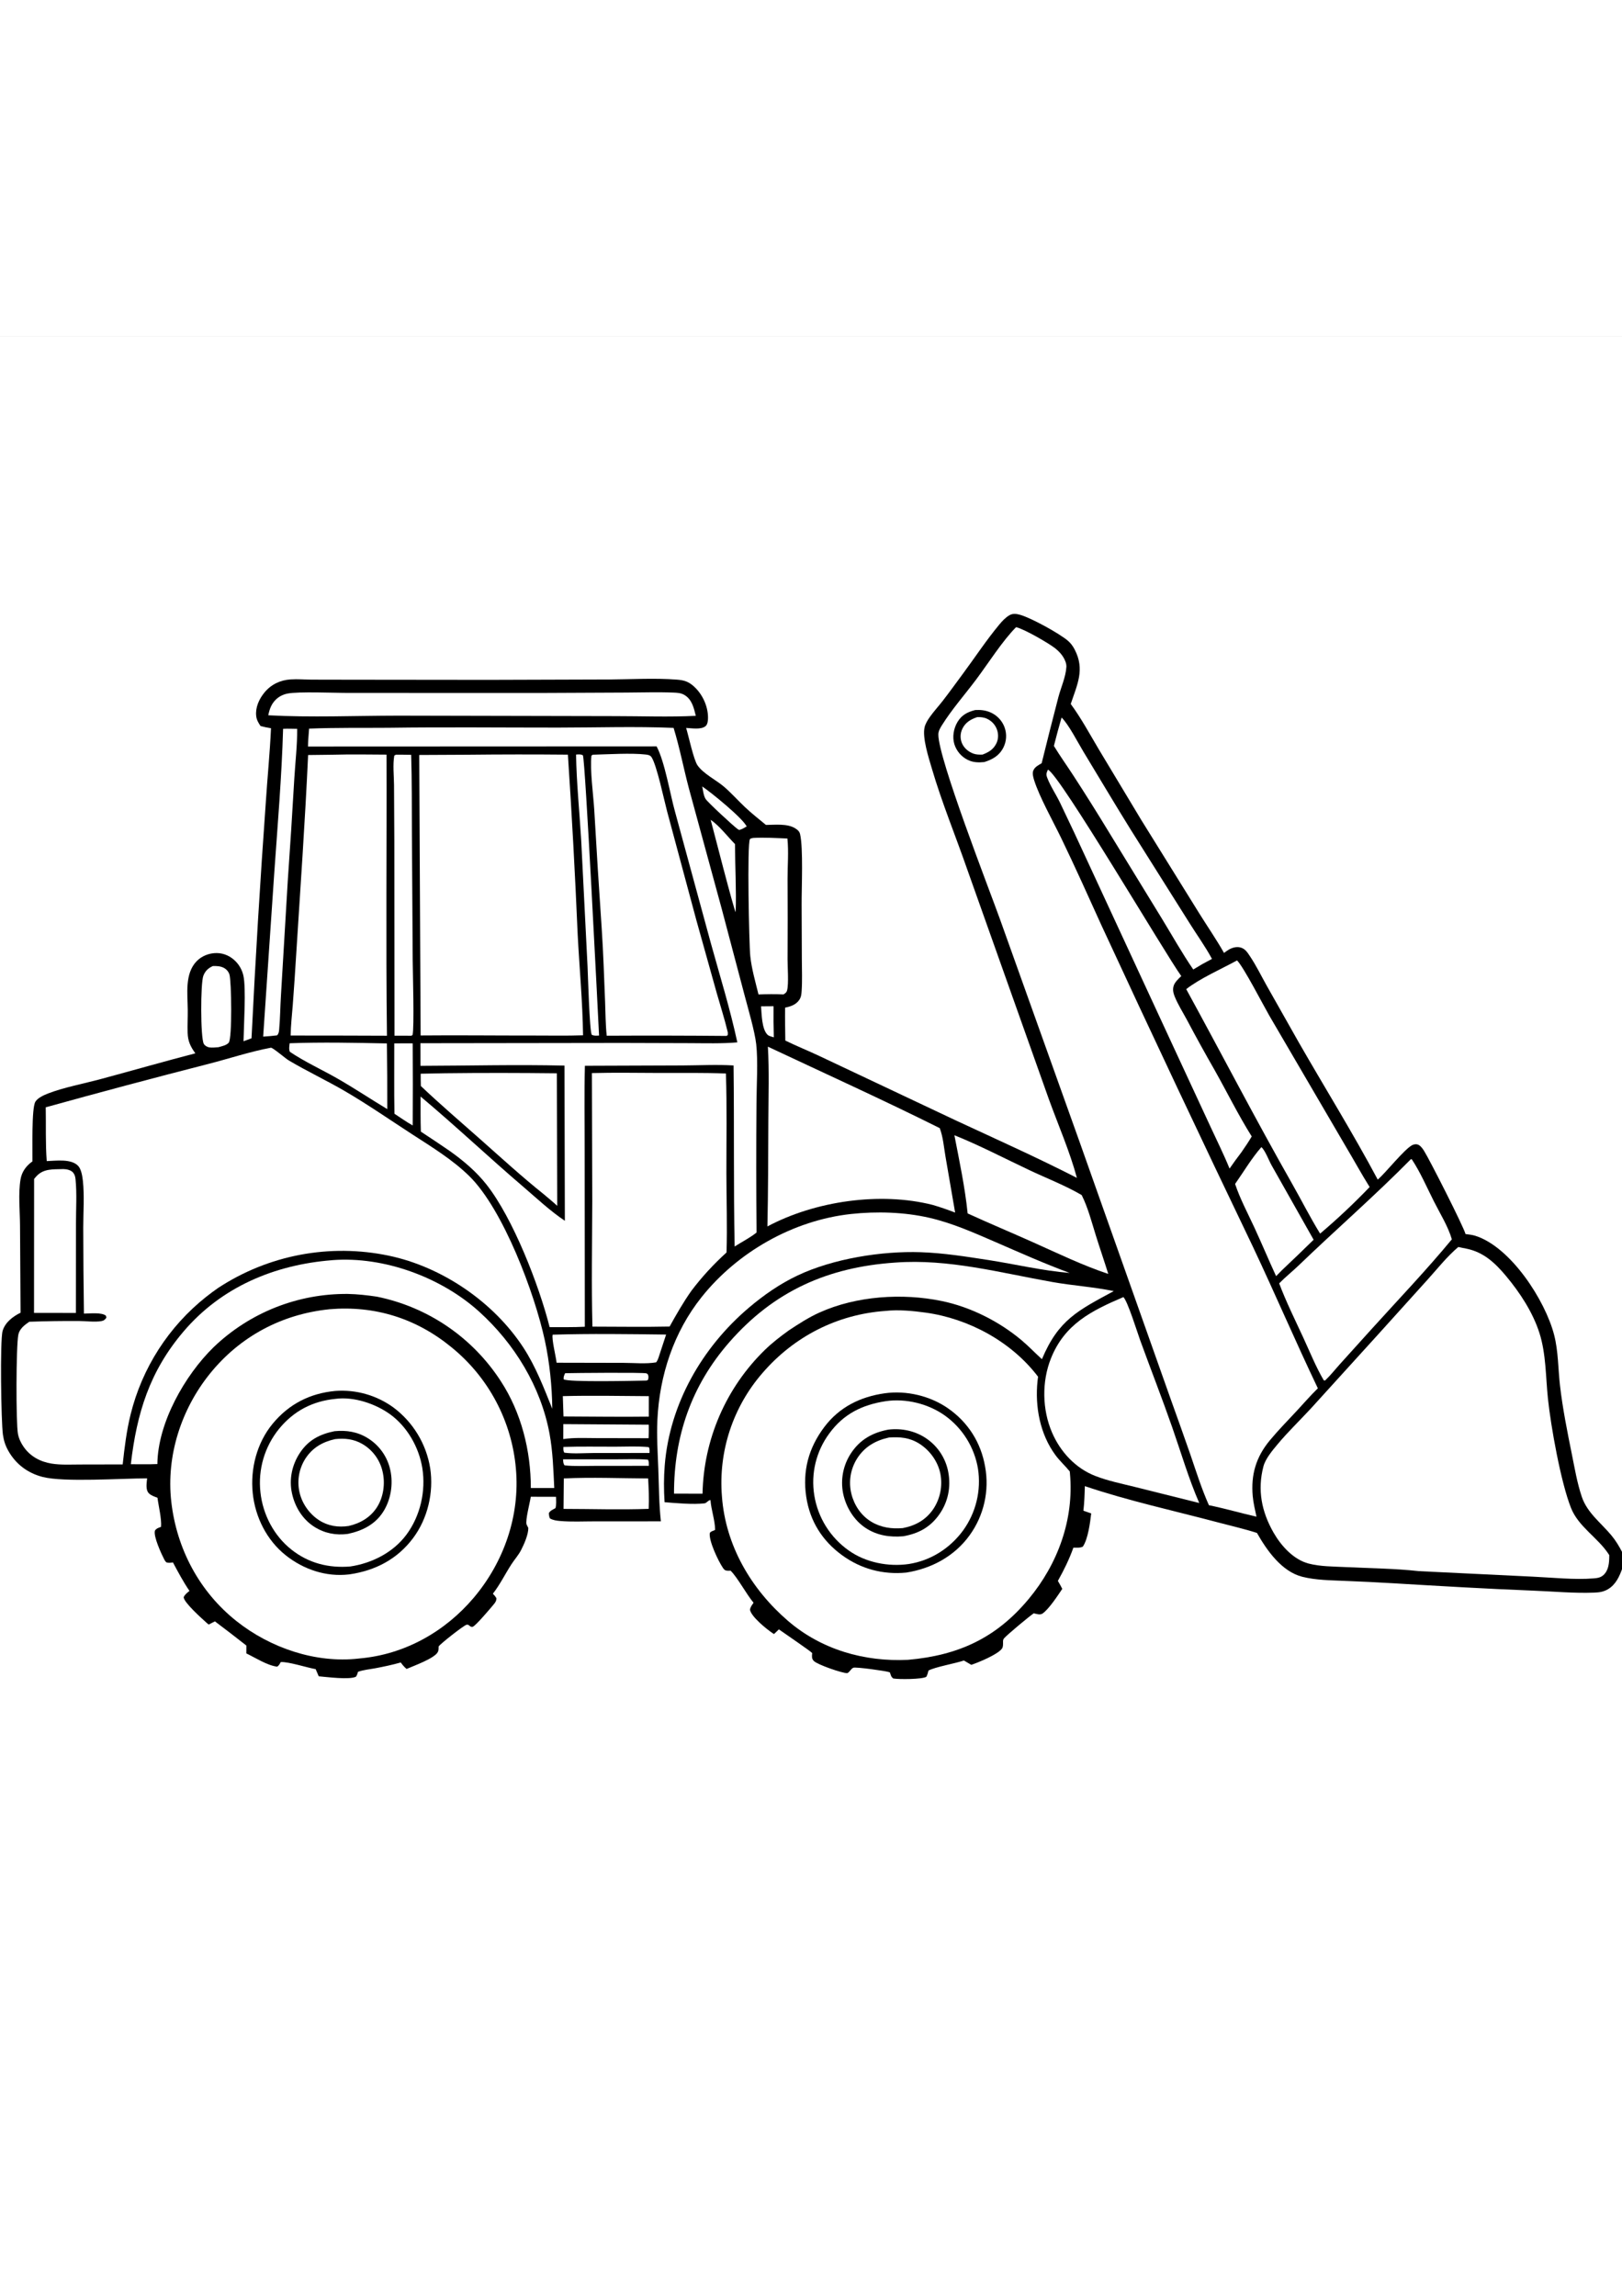 <?xml version="1.0" encoding="utf-8"?>
<!-- Generator: Adobe Illustrator 27.5.0, SVG Export Plug-In . SVG Version: 6.00 Build 0)  -->
<svg xmlns="http://www.w3.org/2000/svg" xmlns:xlink="http://www.w3.org/1999/xlink" viewBox="0 0 3999 3999" width="595" height="842" preserveAspectRatio="xMidYMid meet" data-scaled="true">
<rect x="0" y="0" width="3999" height="3999" fill="#808080" stroke="none"/>
<g>
	<path style="fill:#FFFFFF;" d="M0,0h4000v2996.941v38.028V4000H0V0z"/>
	<path d="M2655.059,2073.293c-17.066-63.891-46.359-131.207-69.031-193.691l-201.254-566.465
		c-28.73-82.754-62.578-164.531-87.234-248.578c-7.629-26-24.266-76.672-17.84-102.539c2.148-8.641,7.484-17.25,12.59-24.508
		c9.824-13.965,21.633-26.684,32.109-40.184c16.422-21.156,32.059-43.023,48.039-64.527c30.383-40.887,58.871-84.387,91.426-123.512
		c7.203-8.656,15.293-17.371,25.141-23.004c8.285-4.738,17.449-3.359,26.266-0.84c27.102,7.742,96.422,45.644,118.039,64.23
		c6.902,5.938,12.098,13.297,16.285,21.336c25.633,49.219,6.117,86.516-9.715,134.18c25.629,34.77,47.348,75.121,69.473,112.297
		l104.117,173.129l143.058,230.355c20.364,32.672,42.262,64.379,61.293,97.859c3.449-2.609,7.02-5.18,10.688-7.469
		c8.762-5.477,20.023-8.727,30.234-5.871c11.441,3.203,16.969,12.457,23.211,21.789c15.297,22.859,27.625,48.273,41.114,72.281
		l79.063,139.832c64.656,112.676,133.555,223.644,194.68,338.223c21.98-19.504,65.047-74.535,84.969-85.047
		c4.574-2.41,10.633-3.035,15.375-0.711c6.129,3.008,10.586,9.793,14.109,15.371c13.18,20.855,97.016,185.824,101.953,204.527
		c7.789,1.105,15.949,1.758,23.488,4.094c87.707,27.176,172.992,159.289,194.958,244.531c10.449,40.551,9.722,83.773,14.515,125.246
		c6.5,56.293,17.898,113.008,29.133,168.543c7.105,35.133,13.105,71.336,24.61,105.344c13.285,39.246,46.84,63.711,72.504,94.437
		c11.289,13.524,19.492,27.348,27.578,42.989v38.028c-6.914,20.023-16.172,40.594-35.117,51.926
		c-11.445,6.832-21.484,8.172-34.492,8.68c-49.434,1.934-100.418-2.886-149.957-4.84c-115.684-4.563-230.855-11.352-346.414-18.266
		c-39.654-2.352-79.327-4.288-119.02-5.809c-34.504-1.574-70.375-1.645-104.031-10.07c-51.148-12.809-87.609-65.215-112.008-108.105
		c-30.852-9.961-63.242-17.278-94.605-25.598c-109.625-29.078-222.281-53.488-329.73-89.766c-0.515,20.32-1.199,40.347-3.531,60.57
		l19.234,6.676c-2.715,22.863-7.758,62.832-20.586,81.797c-6.676,3.609-15.886,2.531-23.336,2.594
		c-10.301,28.86-23.344,55.254-38.266,81.93c3.977,6.344,7.352,13.066,10.859,19.679c-11,16.289-32.664,49.449-48.254,60.543
		c-6.383,4.547-14.969,1.207-22.125-0.34c-12.004,8.289-65.199,52.555-72.859,61.359c-2.82,3.242-2.816,5.688-2.82,9.723
		c-0.004,4.969,0.445,11.461-2.512,15.734c-10.117,14.629-58.371,34.391-75.734,40.223l-18.203-10.645
		c-21.539,7.223-72.242,16.227-87.371,24.754c-1.273,5.645-2.625,10.227-5.309,15.367c-10.414,6.402-67.922,6.605-81.492,4.137
		c-5.75-4.203-5.969-8.195-8.273-14.813c-0.559-0.25-1.098-0.543-1.672-0.754c-8.215-3.039-82.805-13.363-88.551-10.871
		c-6.449,2.801-8.043,10.012-14.895,13.367c-12.625,0.105-73.535-20.972-82.398-30.008c-5.348-5.453-4.887-10.434-4.348-17.48
		c0.055-0.727,0.125-1.449,0.187-2.176c-4.527-5.172-71.402-50.637-82.059-58.289l-12.078,11.531
		c-1.332-0.832-2.656-1.676-3.957-2.554c-14.676-9.934-52.039-40.125-55.172-57.168c0.809-6.996,4.887-11.773,8.789-17.375
		c-18.547-22.434-38.727-61.152-56.621-79.156c-2.574,0.105-5.875,0.477-8.484,0.152c-5.906-0.73-7.488-2.699-10.707-7.418
		c-11.027-16.176-35.484-67.406-32.012-85.898c3.961-4.902,7.93-4.195,13.039-7.383c-0.367-24.301-9.656-48.891-11.473-73.602
		c-6.469,0.879-9.078,7.586-14.933,8.273c-27.703,3.25-70.121-0.496-98.223-2.895c-1.992-30.547-2.047-60.574,0.422-91.102
		c12.273-151.578,92.273-290.477,207.035-387.988c36.828-31.293,76.816-59.109,120.594-79.797
		c87.59-41.383,207.406-60.645,303.797-57.301c55.582,1.93,111.496,10.781,166.379,19.277
		c66.59,10.309,133.402,26.441,200.594,31.844c-61.926-22.722-123.5-50.379-184.078-76.613
		c-52.676-22.809-105.457-46.316-161.637-59.262c-61.738-14.223-130.289-16.27-193.348-9.426
		c-142.074,15.418-279.398,93.238-368.266,204.594c-69.027,86.5-104.109,193.426-109.223,303.227
		c-1.859,39.898,0.703,80,2.246,119.879c1.668,43.043,1.609,87.07,6.391,129.871l-162.574,0.055
		c-28.324-0.023-57.816,1.555-85.957-0.922c-8.816-0.778-17.394-1.844-25.109-6.43c-1.953-4.621-2.305-7.938-2.613-12.855
		c3.699-6.688,9.793-8.641,16.324-12.355c2.625-8.836,1.586-18.785,1.48-27.938l-62.301-0.156
		c-1.918,13.395-13.844,58.273-10.449,68.219c0.266,0.777,0.754,1.465,1.121,2.203c0.574,1.16,1.121,2.332,1.699,3.488
		c0.484,0.965,0.996,1.918,1.492,2.879c0.313,16.383-10.469,40.336-17.832,54.707c-6.41,12.516-16.047,23-23.672,34.777
		c-15.762,24.348-27.793,49.516-45.816,72.715c3.68,3.695,6.164,6.738,8.797,11.324c-0.395,7.191-2.859,10.27-7.426,15.797
		c-6.707,8.125-44.398,52.77-51.207,54.422c-6.957,1.691-8.43-6.602-14.988-5.105c-6.984,1.594-65.168,47.336-68.867,53.516
		c-0.137,4.152-0.043,8.871-1.609,12.773c-6.465,16.125-60.656,35.32-77.43,42.719c-5.84-4.82-10-9.793-14.406-15.933
		c-20.789,5.832-41.774,10.277-62.981,14.277c-13.68,2.582-29.566,3.879-42.531,8.785c-1.109,4.676-2.211,7.848-4.828,11.887
		c-15.445,8.293-72.305,0.754-91.902-0.898l-7.563-17.637c-21.336-3.664-67.699-18.801-86.105-17.43
		c-2.5,4.598-4.242,8.422-8.789,11.352c-24.461-2.984-53.719-22.02-76.055-32.707l0.086-19.391
		c-25.622-20.154-51.462-40.023-77.52-59.609l-15.344,7.887c-1.656-1.313-3.297-2.648-4.867-4.063
		c-11.621-10.5-56.512-50.387-56.836-63.422c3.125-6.875,8.609-10.727,14.289-15.496c-15.297-22.406-27.965-46.289-40.73-70.183
		c-5.891,0.832-10.395,1.563-16.254-0.145c-2.242-2.141-3.613-4.07-5.039-6.828c-7.031-13.61-27.429-57.563-23.107-71.43
		c3.317-5.125,7.365-6.277,12.786-8.422l2.305-0.887c1.66-19.867-6.141-50.754-8.818-71.652
		c-7.105-2.777-15.594-5.386-21.101-10.883c-8.918-8.895-5.347-25.613-4.501-36.938c-62.341-0.094-205.26,10.16-257.896-3.578
		c-36.054-9.41-64.871-30.715-83.545-63.035c-7.656-13.254-11.828-25.754-14.005-40.969c-4.39-30.667-7.589-233.063-0.71-256.066
		c6.345-21.215,25.264-35.254,44.174-44.68l-1.324-215.805c-0.243-35.828-4.605-77.633,1.27-112.793
		c3.17-18.965,13.944-33.418,29.388-44.445c0.479-28.144-2.588-131,7.25-147.058c5.998-9.793,21.398-16.438,31.835-20.48
		c37.896-14.684,88.184-24.246,128.429-35.07c78.137-21.02,155.802-43.332,234.138-63.684c-11.82-16.152-18.418-29.66-19.051-50.367
		c-0.582-18.945,0.504-38.027,0.312-57.004c-0.391-38.941-7.84-88.988,21.852-119.645c12.84-13.254,31.426-20.305,49.777-20.125
		c17.836,0.176,34.395,8,46.707,20.766c2.323,2.398,4.471,4.944,6.445,7.637c1.974,2.693,3.755,5.508,5.344,8.445
		c1.589,2.935,2.969,5.965,4.141,9.09c1.174,3.128,2.13,6.319,2.867,9.574c6.984,30.465,0.992,124.902,0.324,161.871l19.746-7.246
		c9.576-194.234,21.327-388.337,35.254-582.309c3.914-60.66,10.035-121.316,12.777-182.019c-8.801-1.305-17.172-3.082-25.754-5.426
		c-5.352-7.793-9.699-15.086-10.75-24.672c-2.313-21.02,7-41.582,20.043-57.57c16.465-20.188,39.039-30.957,64.871-32.664
		c17.109-1.133,34.781,0.442,51.965,0.574l96.793,0.183l339.418,0.356l297.867-0.926c54.598-0.336,111.856-3.867,166.211,0.367
		c17.719,1.383,28.789,4.707,42.246,16.977c20.746,18.91,34.402,48.113,34.528,76.438c0.031,6.598-0.668,16.852-6.195,21.344
		c-11.172,9.07-34.074,4.977-47.762,4.27c6.215,20.426,18.504,78.461,28.082,92.242c14.762,21.227,46.285,36.219,65.871,53.18
		c17.844,15.453,33.664,33.316,50.82,49.527c16.477,15.57,34.527,29.742,52,44.184c22.066-0.195,52.234-3.711,71.563,7.984
		c5.953,3.602,10.926,7.574,12.57,14.551c8.117,34.43,3.68,132.379,3.84,172.695l0.543,135.957
		c0.098,25.953,1.234,52.426-0.52,78.309c-0.559,8.234-1.242,15.188-6.105,22.164c-8.086,11.601-21.387,16.031-34.637,18.68
		c-0.543,27,0.25,54.133,0.508,81.141c27.754,13.637,56.664,25.121,84.629,38.387l337.367,159.246
		C2457.281,1978.539,2557.789,2023.457,2655.059,2073.293z"/>
	<path style="fill:#FFFFFF;" d="M1876.332,1650.43l30.844-0.246c-0.284,25.557-0.073,51.109,0.633,76.656
		c-4.777-1.395-11.754-2.785-15.414-6.289C1878.012,1706.785,1877.887,1669.23,1876.332,1650.43z"/>
	<path style="fill:#FFFFFF;" d="M1731.277,1108.52c21.703,14.332,99.855,77.98,109.719,98.719l-2.504,1.164
		c-5.328,3.254-9.75,5.75-15.828,7.293c-1.808-0.789-2.504-1-4.285-2.313c-11.344-8.363-73.566-65.871-78.832-74.223
		C1734.567,1131.258,1733.215,1117.688,1731.277,1108.52z"/>
	<path style="fill:#FFFFFF;" d="M1389.101,2736.484c42.176-1.305,84.582-0.574,126.785-0.578c27.48,0,56.223-1.633,83.531,1.035
		c2.902,4.019,1.875,9.52,1.981,14.434l-137.641,0.102c-23.418,0.086-49.234,2.27-72.355-0.809
		C1388.215,2745.735,1389.098,2742.277,1389.101,2736.484z"/>
	<path style="fill:#FFFFFF;" d="M1388.23,2767.035l134.125-0.043c24.828,0.008,50.371-1.215,75.094,0.984
		c2.895,4.379,2.063,9.875,2.285,15.074l-131.926,0.109c-24.996-0.043-51.07,1.41-75.863-1.223
		C1388.309,2776.98,1388.801,2773.082,1388.23,2767.035z"/>
	<path style="fill:#FFFFFF;" d="M1393.352,2554.75c23.344-0.668,193.02-2.152,200.465,0.375c1.426,0.485,2.395,1.832,3.594,2.746
		c2.078,5.352,1.469,7.758,0.324,13.164l-3.558,1.867c-24.984,0.512-195.195,4.488-204.484-3.196
		C1388.957,2563.672,1390.906,2560.047,1393.352,2554.75z"/>
	<path style="fill:#FFFFFF;" d="M1752.121,1190.641c21.93,15.094,41.176,40.879,59.98,59.891
		c0.18,54.934,3.594,113.441,1.672,167.82C1808.871,1410.938,1758.73,1215.48,1752.121,1190.641z"/>
	<path style="fill:#FFFFFF;" d="M1388.848,2680.254l210.711,1.426c0.164,11.145,0.07,22.164-0.438,33.301l-130.008-0.25
		c-26.457-0.039-54.164-1.59-80.348,2.43L1388.848,2680.254z"/>
	<path style="fill:#FFFFFF;" d="M972.039,1741.848c15.152-0.344,30.367-0.082,45.527-0.102
		c0.443,67.451,0.452,134.902,0.027,202.355c-15.441-8.531-30.242-19.301-45.082-28.898
		C971.402,1857.488,972.281,1799.586,972.039,1741.848z"/>
	<path style="fill:#FFFFFF;" d="M1387.652,2611.285c70.547-1.832,141.469-0.348,212.051,0.063l-0.063,50.434
		c-70.055,0.984-140.297-0.27-210.367-0.434L1387.652,2611.285z"/>
	<path style="fill:#FFFFFF;" d="M1420.246,1029.875c6.004-0.34,11.453-1.324,16.875,1.824
		c5.914,12.391,36.496,622.613,39.828,690.75c-6.344,0.258-12.164,1.113-18-1.891c-5.594-9.527-9.344-148.582-10.41-169.375
		l-15.648-310.832C1428.695,1170.461,1421.449,1099.836,1420.246,1029.875z"/>
	<path style="fill:#FFFFFF;" d="M524.711,1551.176c8.855-0.371,18.715,0.109,26.738,4.23c6.848,3.519,12.039,9.418,14.293,16.813
		c5.019,16.457,6.926,156.637-1.703,167.68c-5.172,6.617-17.684,9.094-25.461,11.285c-7.113,0.52-15.684,1.582-22.754,0.434
		c-4.863-0.789-10.949-4.227-13.367-8.645c-8.293-15.145-8.332-149.902-0.98-168.207
		C506.23,1562.926,513.285,1556.414,524.711,1551.176z"/>
	<path style="fill:#FFFFFF;" d="M1390.047,2814.137c68.774-3.297,139.055-0.293,207.969,0.023
		c1.234,24.797,2.617,50.145,1.313,74.957c-69.777,2.547-140.102,0.203-209.945,0.125L1390.047,2814.137z"/>
	<path style="fill:#FFFFFF;" d="M1362.641,2459.797c92.891-2.832,186.719-1.445,279.656-0.309l-19.137,58.125
		c-1.434,4.145-2.789,6.934-5.496,10.395c-24.906,4.293-54.547,1.293-80.051,1.25l-165.359-0.34
		C1370.813,2514.523,1359.516,2469.461,1362.641,2459.797z"/>
	<path style="fill:#FFFFFF;" d="M714.109,1741.496c79-2.93,160.594-1.191,239.738,0.406c0.745,53.961,1.056,107.923,0.934,161.887
		c-41.707-25.074-81.766-51.953-124.176-76.117c-38.191-21.758-79.535-40.567-115.934-65.07
		C711.816,1756.117,713.449,1748.398,714.109,1741.496z"/>
	<path style="fill:#FFFFFF;" d="M697.98,966.484c11.453-0.758,23.223-0.113,34.711,0.043c0.293,40.234-4.598,81.828-7.055,122.043
		c-4.87,84.5-10.27,168.966-16.199,253.398l-16.789,282.234c-1.734,27.676-1.883,55.832-4.394,83.387
		c-0.52,5.688-1.043,10.176-5.18,14.426c-11.379,1.5-22.801,2.246-34.246,3.055l27.395-404.121
		C684.508,1203.098,694.539,1084.563,697.98,966.484z"/>
	<path style="fill:#FFFFFF;" d="M3109.934,1997.445c9.723,8.82,18.395,33.113,25.367,45.301l103.395,183.059
		c-25.943,25.406-52.121,50.566-78.535,75.481l-13.969,14.23c-18.262-39.609-35.09-79.879-53.395-119.5
		c-16.227-35.113-35.543-71.101-47.699-107.754C3066.219,2058.254,3085.746,2024.98,3109.934,1997.445z"/>
	<path style="fill:#FFFFFF;" d="M975.996,1030.234c12.551-0.23,25.16,0.152,37.715,0.289c2.02,64.246,1.457,128.676,1.855,192.953
		l1.957,313.891c0.148,26.664,4.234,167.828-0.434,183.992l-3.188,1.527l-41.262-0.074l-0.434-478.988l-0.738-138.813
		c-0.219-22.945-3.328-50.105,0.656-72.664L975.996,1030.234z"/>
	<path style="fill:#FFFFFF;" d="M2617.289,938.59c17.535,17.086,39.914,61.211,53.773,84.051
		c38.773,63.902,76.895,128.324,116.332,191.805l145.133,230.519c18.188,29.168,39.359,58.367,55.554,88.539l-24.66,13.336
		l-21.465,12.836c-27.949-40.75-52.242-84.277-78.012-126.453l-129.281-211.035c-28.598-47.133-58.293-94.426-88.348-140.649
		c-15.867-24.406-32.836-48.101-47.977-72.969C2604.264,985.138,2610.581,961.811,2617.289,938.59z"/>
	<path style="fill:#FFFFFF;" d="M1857.301,1235.375c27.961-1.48,56.086,0.293,84.035,1.418c3.379,32.367,0.273,67.195,0.387,99.875
		c0.432,66.039,0.432,132.078,0,198.117c-0.023,17.922,3.074,60.223-1.113,76.105c-1.469,5.57-4.379,7.406-9.078,10.242
		c-20.66-1.043-40.828-0.758-61.473,0.07c-7.457-30.399-17.047-63.559-20.273-94.559c-3.031-29.145-8.133-277.699-0.863-288.156
		C1850.574,1236.105,1854.633,1236.031,1857.301,1235.375z"/>
	<path style="fill:#FFFFFF;" d="M153.593,2051.664c0.695-0.035,1.389-0.105,2.085-0.102c8.066,0.063,19.267,2.195,24.666,8.855
		c4.318,5.324,5.295,10.531,5.95,17.152c3.461,34.934,0.977,72.332,1.029,107.52l-0.237,221.191l-65.016-0.141l-38.187,0.024
		l0.203-330.203c2.159-2.652,4.349-5.297,6.736-7.75C108.222,2050.332,130.606,2052.414,153.593,2051.664z"/>
	<path style="fill:#FFFFFF;" d="M2353.027,1968.18c62.707,25.223,123.605,57.102,184.766,85.985
		c42.801,20.215,88.191,37.679,129.07,61.484c15.602,31.063,24.738,67.02,35.094,100.141c9.855,31.523,20.68,62.727,30.469,94.27
		c-62.91-20.953-124.449-50.688-184.961-77.797c-53.773-24.094-108.176-46.773-161.75-71.309
		C2379.106,2096.238,2365.387,2031.976,2353.027,1968.18z"/>
	<path style="fill:#FFFFFF;" d="M861.539,877.914l468.859,0.125l213.215-0.969c38.871-0.16,78.129-1.52,116.941,0.055
		c9.543,0.391,18.207,0.797,26.688,5.734c18.75,10.918,23.469,32.082,28.27,51.531c-65.801,3.394-132.961,0.703-198.91,0.738
		l-535.078-1.148c-106.262,0.098-214.047,4.781-320.086-0.902c2.977-14.824,7.422-27.617,18.406-38.473
		c7.84-7.754,17.75-12.734,28.504-14.981C735.5,873.953,827.539,878.172,861.539,877.914z"/>
	<path style="fill:#FFFFFF;" d="M1097.402,1815.379c91.68-1.129,183.805-0.914,275.5,0.098l0.894,326.723
		c-10.605-9.84-21.855-19.023-32.906-28.355c-53.953-43.105-105.047-89.891-156.711-135.68
		c-49.016-43.438-99.121-86.227-146.602-131.316c-0.41-10.07-0.281-20.238-0.387-30.32L1097.402,1815.379z"/>
	<path style="fill:#FFFFFF;" d="M2583.578,1067.09c28.586,10.992,290.285,455.727,328.824,508.809
		c-7.196,7.035-16.578,15.242-19.172,25.398c-2.25,8.805-0.32,16.945,2.996,25.133c7.961,19.664,19.953,38.5,29.996,57.184
		c22.088,41.672,44.87,82.961,68.344,123.867c30.672,54.441,58.277,110.723,91.523,163.703c-8,13.551-16.637,26.434-25.668,39.317
		c-10.078,13.035-19.602,26.359-29.008,39.883c-14.148-34.918-31.219-68.961-46.977-103.188l-90.734-195.547l-211.352-456.363
		c-22.557-49.216-45.553-98.225-68.988-147.027c-9.977-20.512-23.602-40.465-31.637-61.707
		C2578.559,1078.18,2580.285,1074.855,2583.578,1067.09z"/>
	<path style="fill:#FFFFFF;" d="M3049.93,1537.297c16.164,16.105,64.68,110.445,79.523,136.07l189.715,324.559
		c19.445,32.551,37.457,65.762,57.621,97.922c-38.051,39.777-80.082,79.285-122.086,114.844
		c-24.707-40.02-45.722-81.949-68.933-122.785c-90.016-158.383-173.692-320.055-261.18-479.817
		C2957.977,1581.883,3011.254,1558.383,3049.93,1537.297z"/>
	<path style="fill:#FFFFFF;" d="M3478.855,2026.891l2.211,1.098c21.27,32.344,36.746,68.606,54.152,103.117
		c14.992,29.73,34.984,61.641,44.297,93.641c-62.688,75.863-131.512,147.883-197.551,220.84l-77.609,85.922
		c-12.406,13.73-24.012,28.641-37.48,41.32l-3.105-0.453c-19.375-32.957-34.281-70.019-50.32-104.781
		c-20.41-44.242-42.555-88.703-59.676-134.281c15.234-15.602,32.664-29.402,48.422-44.563
		C3293.566,2200.828,3389.848,2117.125,3478.855,2026.891z"/>
	<path style="fill:#FFFFFF;" d="M2769.598,2367.188c10.047,8.313,35.191,89.113,41.453,106.316
		c26.137,71.785,53.938,142.84,79.152,214.988c21.598,61.797,40.406,126.313,66.52,186.223l-159.344-39.789
		c-32.16-7.977-66.098-14.863-96.996-26.914c-48.727-19.012-85.871-59.141-106.449-106.66c-24.578-56.758-25.77-126-2.711-183.438
		C2625.035,2433.707,2690.523,2400.941,2769.598,2367.188z"/>
	<path style="fill:#FFFFFF;" d="M818.375,2276.215c0.555-0.059,1.109-0.129,1.668-0.172
		c126.656-9.664,267.766,42.43,361.223,126.902c87.035,78.668,152.242,185.051,173.652,301.211
		c8.156,44.258,9.383,88.77,11.594,133.574l-57.777,0.043c0.117-91.59-23.461-185.941-73.891-263.168
		c-2.146-3.325-4.333-6.624-6.563-9.895c-2.229-3.271-4.499-6.513-6.809-9.727c-2.31-3.216-4.659-6.401-7.047-9.555
		c-2.391-3.156-4.819-6.282-7.285-9.379c-2.469-3.094-4.974-6.157-7.516-9.191c-2.544-3.034-5.125-6.035-7.742-9.004
		c-2.62-2.966-5.275-5.901-7.965-8.805c-2.693-2.901-5.421-5.769-8.184-8.605c-2.763-2.833-5.56-5.633-8.391-8.398
		c-2.833-2.763-5.7-5.491-8.602-8.184c-2.901-2.695-5.835-5.353-8.801-7.973c-2.966-2.62-5.966-5.202-9-7.746
		c-3.031-2.544-6.094-5.051-9.188-7.519s-6.218-4.9-9.371-7.293c-3.154-2.39-6.337-4.74-9.551-7.051
		c-3.214-2.313-6.455-4.585-9.723-6.816c-3.271-2.229-6.568-4.418-9.891-6.566c-3.326-2.148-6.677-4.255-10.055-6.321
		c-3.375-2.065-6.776-4.088-10.203-6.07c-3.427-1.979-6.879-3.917-10.356-5.813c-3.474-1.893-6.973-3.743-10.496-5.551
		c-3.521-1.807-7.064-3.57-10.629-5.289c-3.565-1.719-7.152-3.392-10.762-5.02c-3.607-1.63-7.233-3.215-10.879-4.754
		c-3.646-1.539-7.311-3.033-10.996-4.48c-3.685-1.445-7.387-2.846-11.106-4.203c-3.719-1.354-7.453-2.663-11.203-3.926
		c-3.753-1.263-7.52-2.478-11.301-3.645c-3.784-1.169-7.58-2.29-11.387-3.363c-3.81-1.073-7.633-2.099-11.469-3.078
		c-3.836-0.979-7.684-1.909-11.543-2.789c-3.857-0.883-7.725-1.718-11.606-2.504c-23.93-3.543-47.699-6.285-71.926-6.726
		c-3.799-0.034-7.598-0.022-11.395,0.035c-3.799,0.057-7.598,0.161-11.395,0.312c-3.794,0.149-7.587,0.344-11.379,0.586
		c-3.792,0.242-7.579,0.529-11.363,0.859c-3.786,0.333-7.566,0.712-11.34,1.137c-3.776,0.425-7.546,0.895-11.309,1.41
		c-3.766,0.516-7.523,1.077-11.273,1.683c-3.75,0.607-7.492,1.258-11.227,1.953c-3.734,0.698-7.46,1.44-11.176,2.227
		c-3.719,0.786-7.426,1.619-11.121,2.496c-3.695,0.875-7.38,1.796-11.055,2.762c-3.674,0.966-7.337,1.975-10.988,3.027
		c-3.648,1.055-7.285,2.153-10.91,3.297c-3.622,1.141-7.231,2.325-10.824,3.555c-3.596,1.229-7.176,2.503-10.738,3.82
		c-3.565,1.315-7.113,2.673-10.644,4.074c-3.531,1.401-7.044,2.845-10.539,4.332c-3.497,1.487-6.975,3.016-10.434,4.586
		c-3.458,1.57-6.898,3.182-10.32,4.836c-3.419,1.654-6.819,3.349-10.199,5.086c-3.378,1.734-6.734,3.51-10.07,5.328
		c-3.339,1.818-6.652,3.675-9.941,5.57c-3.292,1.898-6.56,3.836-9.805,5.813c-3.245,1.974-6.465,3.988-9.66,6.043
		c-3.198,2.055-6.368,4.147-9.512,6.277c-3.146,2.13-6.266,4.299-9.359,6.508c-3.091,2.206-6.156,4.448-9.195,6.727
		c-3.039,2.281-6.049,4.598-9.031,6.949c-2.984,2.354-5.939,4.743-8.863,7.168c-2.924,2.424-5.819,4.884-8.684,7.379
		c-2.867,2.495-5.702,5.024-8.504,7.586c-2.805,2.563-5.578,5.159-8.32,7.789c-71.254,69.57-137.738,186.855-138.683,288.105
		c-21.735,0.949-43.7,0.375-65.465,0.391c14.67-125.781,46.127-228.574,129.854-327.023
		C545.914,2342.141,676.734,2287.418,818.375,2276.215z"/>
	<path style="fill:#FFFFFF;" d="M2207.195,2282.07c131.227-9.82,259.469,25.297,387.41,47.941
		c50.02,8.855,101.797,12.063,151.328,22.383c-87.676,47.543-136.305,70.359-177.082,167.809
		c-17.145-15.473-32.945-32.262-50.699-47.121c-55.308-46.285-125.488-81.605-196.179-96.203
		c-97.379-20.109-210.309-12.711-301.406,28.246c-26.734,12.02-51.352,28.012-75.75,44.113c-20.707,14.906-40.621,30.25-59,48.039
		c-2.958,2.88-5.882,5.796-8.77,8.746c-2.885,2.948-5.736,5.932-8.551,8.953c-2.815,3.021-5.593,6.074-8.332,9.16
		c-2.74,3.089-5.441,6.209-8.105,9.363c-2.664,3.154-5.289,6.339-7.875,9.555s-5.133,6.465-7.641,9.746
		c-2.508,3.279-4.975,6.587-7.402,9.926c-2.427,3.339-4.813,6.707-7.156,10.105c-2.346,3.396-4.65,6.822-6.91,10.277
		c-2.26,3.453-4.479,6.933-6.656,10.441c-2.177,3.505-4.311,7.038-6.402,10.598c-2.091,3.56-4.138,7.144-6.141,10.754
		c-2.003,3.61-3.961,7.242-5.875,10.898c-1.917,3.656-3.788,7.336-5.613,11.039c-1.823,3.703-3.603,7.427-5.34,11.172
		c-1.734,3.747-3.422,7.514-5.063,11.301c-1.643,3.787-3.241,7.592-4.793,11.418c-1.55,3.825-3.052,7.669-4.508,11.531
		c-1.458,3.865-2.869,7.745-4.23,11.641c-1.362,3.896-2.676,7.809-3.941,11.738c-1.268,3.93-2.487,7.874-3.656,11.832
		c-1.172,3.958-2.294,7.929-3.367,11.914c-1.075,3.987-2.102,7.986-3.078,11.996c-0.977,4.01-1.904,8.032-2.781,12.066
		c-0.88,4.034-1.711,8.077-2.492,12.129c-0.779,4.055-1.509,8.117-2.191,12.188c-0.682,4.07-1.314,8.15-1.895,12.239
		c-0.583,4.086-1.116,8.178-1.598,12.277c-0.482,4.102-0.914,8.208-1.297,12.317c-0.383,4.11-0.715,8.224-0.996,12.344
		c-0.284,4.117-0.517,8.238-0.699,12.363c-0.182,4.122-0.314,8.247-0.395,12.375l-70.305-0.086
		c-0.195-141.313,42.914-266.332,136.226-373.137C1908.156,2352.367,2041.117,2293.266,2207.195,2282.07z"/>
	<path style="fill:#FFFFFF;" d="M1893.219,1749.883c141.269,66.57,283.992,131.055,423.703,200.801
		c8.363,22.008,10.227,47.566,14.258,70.688l23.672,137.43c-18.308-6.969-36.324-13.355-55.164-18.797
		c-129.457-33.004-290.324-9.625-407.648,52.961c1.941-87.281,1.902-174.844,2.32-262.16
		C1894.648,1870.777,1896.617,1809.813,1893.219,1749.883z"/>
	<path style="fill:#FFFFFF;" d="M820.359,1030.273c44.109-1.172,88.492-0.539,132.617-0.223
		c0.723,230.867-1.816,462.012,1.051,692.84l-103.629-0.336l-133.789-0.148c0.215-24.84,3.328-50.125,5.184-74.93
		c3.094-41.234,5.894-82.49,8.402-123.766c10.379-164.117,21.93-328.434,29.449-492.691L820.359,1030.273z"/>
	<path style="fill:#FFFFFF;" d="M1461.422,1030.262c37.219-0.961,95.258-4.59,130.442-0.481c5.426,0.633,11.063,1.512,14.293,6.266
		c13.051,19.219,31.25,106.5,38.574,133.848l72.156,268.316l50.281,179.769c8.965,31.606,19.223,63.195,26.836,95.145
		c0.683,2.875,0.543,5.457,0.133,8.348l-2.902,1.922c-98.464-0.875-196.93-1.051-295.398-0.527
		c-2.988-27.703-2.887-56.297-4.023-84.168c-2.426-59.578-4.281-119.375-8.246-178.859c-6.714-98.154-12.885-196.341-18.516-294.563
		c-2.34-37.356-10.73-97.219-6.875-132.754L1461.422,1030.262z"/>
	<path style="fill:#FFFFFF;" d="M1459.332,1814.98c55.504-1.539,111.43-0.434,166.973-0.313
		c54.391,0.117,109.078-0.785,163.422,1.328c2.73,81.871,1.07,164.219,1.176,246.129c0.086,64.93,2.422,130.125,0.34,194.992
		c-32.094,29.242-60.25,59.699-86.461,94.262c-20.105,28.414-36.953,58.012-53.875,88.375c-63.34,1.379-126.926,0.223-190.293,0.207
		c-2.645-102.637-0.688-205.817-0.398-308.504L1459.332,1814.98z"/>
	<path style="fill:#FFFFFF;" d="M957.867,963.867c139.398-1.961,279.07-0.387,418.492-0.449
		c94.484-0.043,190.059-3.258,284.379,0.723c14.965,48.605,24.578,99.383,37.598,148.613l81.184,297.836l56.031,211.922
		c8.645,32.977,25.227,89.043,28.867,121.176c4.75,41.918,0.828,102.039,0.668,145.523c-0.865,106.271-0.81,212.54,0.164,318.809
		c-16.277,13.141-36.348,23.02-54.016,34.426c-2.887-148.695-0.84-297.523-2.668-446.242c-41.754-2.559-84.656-0.188-126.512-0.02
		l-240.004,0.859c-1.773,69.895-0.449,140.117-0.547,210.051l0.383,433.148c-28.797,1.48-57.918,0.82-86.762,0.965
		c-26.051-103.242-90.453-269.047-156.02-351.863c-25.289-31.941-56.019-57.859-88.973-81.465
		c-23.982-16.472-48.151-32.66-72.508-48.566c-1-28.801-0.656-57.688-0.684-86.508c86.176,72.254,168.09,149.731,253.637,222.844
		c33.051,28.25,65.914,59.305,102.055,83.43l-0.891-382.504c-118.043-2.844-236.953,0.305-355.066,0.602l-0.195-55.793l497.805-0.66
		l167.305,0.504c38.75,0.125,77.668,1.367,116.313-1.898c-17.824-82.621-42.953-163.746-65.512-245.164l-88.117-323.394
		c-12.402-44.391-25.168-122.805-45.41-161.008l-859.547,0.352c0.211-14.711,1.672-29.492,2.738-44.172
		C827.117,963.293,892.73,964.418,957.867,963.867z"/>
	<path style="fill:#FFFFFF;" d="M1152.203,1030.301c82.641-0.888,165.281-0.954,247.922-0.199
		c9.773,147.453,17.807,295.001,24.101,442.645c4.238,82.75,12.145,166.352,13.285,249.102c-40.578,1.422-81.465,0.48-122.082,0.566
		c-92.813,0.141-185.555-1.043-278.379-0.164l-3.43-691.363L1152.203,1030.301z"/>
	<path style="fill:#FFFFFF;" d="M3595.453,2243.617c6.723,1.602,13.504,2.805,20.27,4.191c42.192,8.629,70.516,35.289,97.383,67.391
		c34.09,40.734,66.012,89.375,82.285,140.316c16.539,51.754,15.383,108.277,21.008,161.891
		c7.219,68.777,31.676,205.883,56.871,269.457c18.555,46.832,66.418,73.18,93.059,114.324c0.43,0.672,0.859,1.355,1.289,2.031
		l-0.039,3.559c-0.117,15.863-1.68,34-14.219,45.426c-6.992,6.387-14.805,7.543-23.945,8.297
		c-47.285,3.914-102.57-2.066-150.605-4.27l-280.555-13.594c-59.336-6.613-120.656-6.973-180.348-9.973
		c-30.101-1.512-62.617-1.105-91.847-8.793c-37.105-9.758-67.742-44-86.184-76.235c-29.539-51.641-40.043-105.114-24.992-162.891
		c4.965-19.063,21.859-39.07,34.336-54.063c25.789-30.996,55.168-59.145,82.527-88.746l164.898-181.555l123.449-136.746
		C3544.492,2296.578,3567.578,2267.223,3595.453,2243.617z"/>
	<path style="fill:#FFFFFF;" d="M2505.117,715.883c18.891,4.019,80.113,39.18,96.559,52.223
		c7.445,5.902,14.156,12.668,19.258,20.727c4.508,7.125,8.754,16.586,8.203,25.203c-1.578,24.777-13.379,50.34-19.75,74.402
		c-14.112,54.193-27.853,108.479-41.223,162.859c-8.25,4.875-16.672,8.734-20.617,18.074c-2.941,6.965,0.023,17.035,2.137,23.801
		c12.664,40.551,47.125,102.098,66.82,142.867c34.133,70.66,66.383,142.598,98.793,214.078
		c122.922,265.578,247.682,530.286,374.281,794.125c54.453,115.355,104.59,232.691,159.559,347.777
		c-18.434,17.973-35.489,37.809-53.055,56.664c-21.938,23.551-44.746,46.785-65.297,71.551
		c-34.297,41.324-46.961,84.852-42.176,137.844c1.547,16.938,5.699,33.719,9.176,50.348c-39.227-8.996-77.77-20.18-117.254-28.301
		c-18.363-41.242-31.48-83.273-46.063-125.875c-15.951-45.651-32.133-91.219-48.547-136.703l-222.578-628.27l-198.273-554.488
		c-27.27-75.723-151.637-394.727-151.621-454.336c0.004-8.539,4.594-16.078,8.992-23.117
		c24.605-39.375,56.574-75.457,84.414-112.688C2436.57,804.906,2471.641,749.484,2505.117,715.883z"/>
	<path d="M2404.293,920.121c12.851-0.75,25.211,0.418,37.136,5.602c1.029,0.438,2.044,0.901,3.047,1.391
		c1.005,0.49,1.996,1.005,2.973,1.547c0.977,0.542,1.939,1.108,2.887,1.699c0.948,0.591,1.88,1.207,2.797,1.848
		c0.917,0.641,1.815,1.304,2.695,1.988c0.883,0.688,1.746,1.397,2.59,2.129c0.844,0.732,1.668,1.484,2.472,2.258
		c0.805,0.773,1.59,1.568,2.356,2.383c0.763,0.818,1.505,1.652,2.227,2.504c0.721,0.854,1.419,1.727,2.094,2.617
		c0.675,0.891,1.327,1.797,1.957,2.719c0.628,0.924,1.23,1.865,1.809,2.82c0.581,0.956,1.135,1.926,1.664,2.91
		c0.529,0.984,1.031,1.981,1.508,2.988c0.477,1.01,0.927,2.033,1.352,3.066c0.425,1.034,0.822,2.078,1.192,3.133
		c0.69,1.982,1.28,3.994,1.769,6.035c0.487,2.039,0.871,4.099,1.152,6.18c0.281,2.078,0.458,4.167,0.531,6.266
		c0.07,2.096,0.037,4.191-0.102,6.285c-0.138,2.094-0.382,4.176-0.73,6.246c-0.349,2.068-0.801,4.115-1.355,6.141
		c-0.552,2.023-1.206,4.014-1.961,5.973c-0.755,1.958-1.605,3.874-2.551,5.746c-10.113,20.02-26.711,29.336-47.176,35.777
		c-14.609,1.324-27.363,1.211-40.793-5.453c-1.948-0.974-3.842-2.043-5.684-3.207c-1.841-1.167-3.62-2.422-5.336-3.766
		c-1.713-1.346-3.355-2.775-4.926-4.285c-1.57-1.51-3.061-3.095-4.473-4.754c-1.411-1.661-2.734-3.389-3.969-5.184
		c-1.237-1.794-2.38-3.646-3.43-5.555c-1.049-1.912-2-3.87-2.851-5.875c-0.852-2.005-1.601-4.048-2.246-6.129
		c-5.367-17.883-1.789-38.512,7.645-54.43C2370.828,932.41,2385.383,924.926,2404.293,920.121z"/>
	<path style="fill:#FFFFFF;" d="M2409.293,937.594c7.977-0.336,16.402,0.449,23.73,3.812c11.52,5.281,20.395,14.527,24.801,26.438
		c4.113,11.129,3.961,23.492-1.188,34.25c-7.266,15.18-19.23,22.156-34.426,27.906c-7.57,0.137-15.145,0.184-22.352-2.469
		c-12.414-4.57-23.008-13.531-28.242-25.812c-0.576-1.38-1.078-2.786-1.508-4.219c-0.43-1.435-0.782-2.887-1.059-4.356
		c-0.279-1.471-0.478-2.952-0.598-4.441c-0.122-1.492-0.167-2.986-0.133-4.48c0.034-1.497,0.147-2.987,0.34-4.469
		c0.19-1.484,0.457-2.954,0.801-4.41c0.344-1.456,0.763-2.891,1.258-4.305c0.495-1.411,1.063-2.793,1.703-4.145
		C2379.855,950.769,2393.105,943.035,2409.293,937.594z"/>
	<path style="fill:#FFFFFF;" d="M2183.008,2401.234c31.89-3.527,67.352-0.187,98.914,4.172
		c106.531,14.715,211.852,71.695,277.395,157.988c-0.508,3.529-0.945,7.065-1.313,10.609c-6.551,63.293,6.012,131.297,44.621,183.23
		c10.402,13.988,23.699,26.02,34.793,39.586c0.19,1.591,0.359,3.184,0.508,4.777c10.484,113.27-29.832,223.289-101.703,309.645
		c-80.504,96.73-173.789,139.031-297.465,149.984c-107.41,5.32-213.68-25.071-295.996-95.985
		c-90.805-78.227-153.895-185.434-162.836-306.637c-0.281-3.422-0.52-6.846-0.715-10.274c-0.195-3.427-0.348-6.857-0.457-10.289
		c-0.109-3.43-0.176-6.861-0.199-10.293c-0.023-3.432-0.004-6.865,0.059-10.297c0.062-3.432,0.167-6.863,0.313-10.293
		c0.148-3.43,0.34-6.857,0.574-10.281c0.232-3.427,0.508-6.849,0.828-10.266c0.318-3.417,0.68-6.829,1.086-10.238
		c0.404-3.409,0.85-6.813,1.34-10.211c0.49-3.398,1.021-6.789,1.594-10.172c0.576-3.385,1.193-6.763,1.852-10.133
		c0.659-3.37,1.359-6.729,2.102-10.078c0.742-3.352,1.526-6.694,2.352-10.027c0.825-3.331,1.694-6.651,2.605-9.961
		c0.909-3.313,1.859-6.612,2.851-9.898c0.99-3.286,2.022-6.56,3.098-9.82c1.073-3.26,2.186-6.507,3.34-9.738
		c1.154-3.234,2.349-6.452,3.586-9.652c1.234-3.203,2.509-6.391,3.824-9.563c1.315-3.172,2.669-6.326,4.063-9.461
		c1.393-3.138,2.825-6.258,4.297-9.359c1.471-3.102,2.982-6.184,4.531-9.246c1.547-3.065,3.133-6.109,4.758-9.133
		c1.625-3.023,3.288-6.026,4.988-9.008c1.701-2.984,3.438-5.946,5.211-8.883c1.774-2.94,3.583-5.857,5.43-8.75
		c1.846-2.894,3.729-5.763,5.648-8.609c1.917-2.849,3.87-5.672,5.859-8.469s4.013-5.569,6.07-8.316
		c2.06-2.747,4.152-5.469,6.277-8.164c2.128-2.695,4.288-5.363,6.48-8.004s4.418-5.254,6.676-7.84
		C1958.008,2463.957,2064.332,2409.711,2183.008,2401.234z"/>
	<path d="M2181.539,2604.223c53.152-7.453,111.551,6.426,155.527,36.937c49.793,34.543,81.512,84.723,91.742,144.227
		c0.664,3.651,1.236,7.316,1.715,10.996c0.479,3.677,0.866,7.366,1.16,11.066c0.294,3.698,0.495,7.401,0.602,11.109
		c0.107,3.711,0.121,7.421,0.043,11.129c-0.081,3.708-0.254,7.414-0.52,11.117c-0.268,3.701-0.629,7.392-1.082,11.074
		c-0.45,3.682-0.995,7.351-1.633,11.008c-0.638,3.654-1.367,7.29-2.188,10.91c-0.82,3.617-1.732,7.212-2.734,10.785
		c-1.002,3.573-2.094,7.119-3.273,10.637c-1.18,3.518-2.448,7.004-3.805,10.457s-2.8,6.87-4.328,10.25
		c-1.529,3.383-3.141,6.724-4.836,10.023c-1.698,3.3-3.476,6.555-5.336,9.766c-1.862,3.208-3.802,6.368-5.821,9.48
		c-2.021,3.112-4.118,6.172-6.293,9.18c-37.258,51.648-94.188,82.188-156.297,91.859c-57.113,5.484-111.16-8.809-157.723-42.59
		c-49.004-35.551-79.683-84.094-88.699-144.246c-9.512-63.446,5.668-120.164,44.242-171.574
		C2069.231,2638.207,2121.074,2612.762,2181.539,2604.223z"/>
	<path style="fill:#FFFFFF;" d="M2183.727,2623.719c49.508-7.387,104.887,6.316,145.566,35.203c2.695,1.927,5.343,3.918,7.941,5.972
		c2.599,2.057,5.146,4.177,7.641,6.359c2.492,2.18,4.931,4.42,7.316,6.723c2.383,2.302,4.708,4.662,6.977,7.078
		c2.268,2.414,4.475,4.884,6.621,7.41c2.146,2.523,4.229,5.099,6.25,7.727c2.021,2.628,3.975,5.302,5.863,8.023
		c1.888,2.724,3.708,5.492,5.461,8.305c1.75,2.813,3.431,5.667,5.043,8.562c1.612,2.893,3.152,5.826,4.621,8.797
		c1.466,2.971,2.859,5.977,4.18,9.016s2.565,6.11,3.734,9.211c1.169,3.102,2.26,6.229,3.273,9.383
		c1.016,3.154,1.953,6.331,2.812,9.531c0.86,3.201,1.639,6.421,2.34,9.66s1.32,6.494,1.859,9.762c0.5,3.297,0.921,6.604,1.262,9.922
		c0.341,3.32,0.602,6.646,0.781,9.977c0.18,3.328,0.279,6.66,0.297,9.996c0.018,3.336-0.044,6.671-0.188,10.004
		c-0.143,3.331-0.367,6.657-0.672,9.98c-0.305,3.32-0.69,6.633-1.156,9.938c-0.463,3.302-1.008,6.591-1.633,9.867
		c-0.625,3.276-1.329,6.535-2.11,9.777c-0.784,3.242-1.644,6.464-2.582,9.664c-0.94,3.203-1.956,6.38-3.047,9.531
		c-1.094,3.151-2.262,6.273-3.504,9.367c-1.245,3.096-2.563,6.16-3.953,9.191c-1.393,3.031-2.858,6.026-4.395,8.984
		c-1.539,2.961-3.147,5.883-4.824,8.766c-1.68,2.88-3.428,5.72-5.246,8.52c-1.815,2.797-3.698,5.548-5.648,8.254
		c-32.321,44.188-79.809,74.43-133.954,82.887c-50.371,7.316-106.66-3.648-148.379-33.496c-2.8-1.982-5.55-4.031-8.25-6.148
		c-2.698-2.117-5.341-4.3-7.93-6.547c-2.591-2.25-5.124-4.563-7.598-6.938s-4.888-4.811-7.242-7.309
		c-2.352-2.495-4.641-5.047-6.867-7.656c-2.227-2.61-4.387-5.272-6.48-7.988c-2.094-2.719-4.118-5.487-6.074-8.305
		c-1.956-2.817-3.84-5.682-5.652-8.594s-3.551-5.867-5.215-8.867c-1.667-2.998-3.257-6.035-4.77-9.113
		c-1.515-3.078-2.953-6.192-4.312-9.34c-1.359-3.151-2.64-6.332-3.84-9.543c-1.2-3.214-2.32-6.456-3.359-9.727
		c-1.039-3.268-1.996-6.56-2.871-9.875c-0.875-3.318-1.667-6.655-2.375-10.012c-0.708-3.354-1.333-6.725-1.875-10.113
		c-0.536-3.307-0.99-6.626-1.359-9.957c-0.37-3.331-0.656-6.668-0.859-10.012c-0.206-3.346-0.327-6.694-0.363-10.043
		c-0.036-3.352,0.01-6.702,0.141-10.051c0.13-3.349,0.344-6.691,0.641-10.027c0.297-3.338,0.677-6.667,1.141-9.984
		c0.464-3.32,1.009-6.626,1.637-9.918c0.628-3.292,1.337-6.565,2.129-9.82c0.789-3.258,1.66-6.492,2.613-9.703
		c0.953-3.214,1.986-6.401,3.098-9.563c1.112-3.161,2.301-6.293,3.567-9.395c1.268-3.101,2.613-6.169,4.035-9.203
		c1.419-3.036,2.914-6.034,4.484-8.992c1.57-2.961,3.214-5.88,4.93-8.758c1.716-2.88,3.503-5.715,5.359-8.504
		s3.782-5.53,5.777-8.222C2079.813,2655.07,2125.73,2632.547,2183.727,2623.719z"/>
	<path d="M2190.203,2693.828c32.426-3.891,65.352,2.855,92.645,21.094c1.789,1.19,3.546,2.424,5.27,3.703
		c1.727,1.276,3.419,2.596,5.078,3.961c1.661,1.362,3.286,2.766,4.875,4.211s3.141,2.93,4.656,4.453
		c1.516,1.521,2.991,3.079,4.426,4.676c1.437,1.599,2.833,3.232,4.188,4.898c1.354,1.667,2.665,3.366,3.934,5.098
		c1.268,1.734,2.493,3.499,3.676,5.293c1.18,1.794,2.314,3.616,3.402,5.465c1.089,1.852,2.13,3.729,3.125,5.633
		c0.995,1.904,1.942,3.831,2.84,5.781c0.896,1.953,1.744,3.926,2.543,5.918c0.8,1.995,1.548,4.008,2.246,6.039
		c0.698,2.031,1.344,4.078,1.937,6.141c0.596,2.065,1.139,4.143,1.629,6.234s0.927,4.193,1.313,6.305
		c6.789,36.453-0.445,72.996-21.723,103.449c-22.496,32.195-51.223,47.672-89.238,54.492c-32.723,2.793-64-1.781-91.961-19.875
		c-29.426-19.039-49.297-51.566-56.359-85.621c-0.43-2.14-0.806-4.292-1.129-6.453c-0.323-2.162-0.593-4.328-0.809-6.5
		c-0.213-2.175-0.375-4.353-0.484-6.535c-0.107-2.18-0.16-4.362-0.16-6.547c0-2.185,0.053-4.368,0.16-6.551
		c0.107-2.182,0.268-4.359,0.484-6.531c0.216-2.175,0.486-4.341,0.809-6.5c0.323-2.161,0.698-4.314,1.125-6.457
		c0.43-2.141,0.912-4.27,1.445-6.387c0.534-2.12,1.12-4.224,1.758-6.313c0.638-2.088,1.328-4.16,2.07-6.215
		c0.74-2.055,1.53-4.09,2.371-6.106c0.841-2.015,1.732-4.01,2.672-5.984c0.94-1.971,1.928-3.918,2.965-5.84
		c1.036-1.925,2.119-3.82,3.246-5.688c1.13-1.87,2.306-3.711,3.527-5.523C2121.035,2717.887,2151.648,2701.074,2190.203,2693.828z"
		/>
	<path style="fill:#FFFFFF;" d="M2191.746,2713.242c27.375-1.785,50.633,0.074,74.559,15.074
		c26.105,16.367,46.129,44.047,52.168,74.355c0.357,1.849,0.668,3.706,0.934,5.57c0.268,1.864,0.49,3.734,0.664,5.609
		c0.177,1.877,0.309,3.757,0.395,5.637c0.086,1.883,0.125,3.766,0.117,5.648c-0.005,1.883-0.056,3.764-0.152,5.645
		c-0.096,1.883-0.237,3.76-0.422,5.633c-0.188,1.875-0.421,3.745-0.699,5.609c-0.276,1.862-0.598,3.716-0.965,5.563
		c-0.367,1.849-0.779,3.688-1.234,5.516c-0.456,1.825-0.956,3.641-1.5,5.446c-0.542,1.802-1.128,3.591-1.758,5.367
		c-0.63,1.776-1.302,3.535-2.016,5.277c-0.716,1.742-1.473,3.466-2.27,5.172c-0.797,1.708-1.635,3.395-2.516,5.059
		c-0.88,1.667-1.799,3.31-2.758,4.93c-0.958,1.622-1.956,3.22-2.992,4.793c-18.07,26.922-44.203,41.457-75.523,47.403
		c-27.453,2.406-54.125-1.379-78.047-15.949c-24.887-15.16-41.738-40.559-48.664-68.582c-0.45-1.818-0.854-3.646-1.211-5.484
		c-0.359-1.836-0.672-3.681-0.938-5.535c-0.266-1.852-0.484-3.71-0.656-5.574c-0.172-1.865-0.298-3.732-0.379-5.602
		c-0.078-1.87-0.111-3.741-0.098-5.613c0.013-1.873,0.074-3.744,0.184-5.613c0.107-1.87,0.26-3.734,0.461-5.594
		c0.2-1.862,0.448-3.718,0.742-5.566c0.292-1.849,0.63-3.69,1.016-5.523c0.385-1.831,0.816-3.651,1.293-5.461
		c0.477-1.813,0.999-3.611,1.566-5.395c0.565-1.784,1.176-3.552,1.832-5.305c0.654-1.755,1.352-3.492,2.094-5.211
		c0.742-1.719,1.526-3.418,2.352-5.098c0.826-1.68,1.693-3.338,2.602-4.977c0.911-1.635,1.862-3.247,2.851-4.836
		C2131.266,2736.109,2158.445,2720.602,2191.746,2713.242z"/>
	<path style="fill:#FFFFFF;" d="M810.859,2397.273c0.34-0.055,0.68-0.133,1.027-0.16c112.387-9.641,214.746,22.492,301.867,94.234
		c2.807,2.284,5.585,4.601,8.332,6.953c2.75,2.354,5.469,4.742,8.156,7.164c2.69,2.419,5.349,4.874,7.977,7.363
		c2.628,2.487,5.223,5.007,7.785,7.559c2.565,2.552,5.098,5.137,7.597,7.754c2.5,2.615,4.966,5.262,7.399,7.942
		c2.432,2.677,4.831,5.385,7.195,8.125c2.367,2.737,4.698,5.504,6.992,8.301c2.297,2.797,4.557,5.623,6.781,8.477
		c2.227,2.852,4.415,5.732,6.566,8.641c2.154,2.909,4.271,5.844,6.352,8.805c2.078,2.961,4.12,5.947,6.125,8.957
		c2.003,3.013,3.969,6.051,5.898,9.113c1.927,3.06,3.816,6.145,5.668,9.254c1.851,3.109,3.664,6.241,5.438,9.395
		c1.771,3.156,3.502,6.333,5.195,9.531c1.695,3.198,3.349,6.415,4.961,9.652c1.612,3.24,3.184,6.499,4.715,9.778
		c1.529,3.279,3.017,6.575,4.465,9.89c1.448,3.318,2.854,6.652,4.219,10.004c1.364,3.349,2.687,6.716,3.969,10.102
		c1.279,3.383,2.516,6.782,3.711,10.199c1.195,3.414,2.348,6.844,3.457,10.289s2.174,6.902,3.195,10.371
		c1.023,3.471,2.003,6.954,2.938,10.449c0.935,3.497,1.826,7.004,2.672,10.52c0.846,3.518,1.65,7.047,2.41,10.586
		c0.758,3.536,1.471,7.083,2.141,10.641c0.669,3.555,1.294,7.117,1.875,10.687c0.581,3.573,1.116,7.151,1.605,10.735
		c0.492,3.586,0.939,7.177,1.34,10.773c0.401,3.597,0.756,7.197,1.066,10.801c10.305,115.707-29.488,229.961-103.957,318.043
		c-70.984,83.957-170.875,140-281.234,149.613l-2.543,0.309c-106.316,12.063-218.133-26.387-301.129-92.254
		c-91.727-72.793-147.777-178.66-160.844-294.902c-12.664-112.68,24.543-227.383,95.363-315.129
		C591.418,2464.383,694.195,2409.508,810.859,2397.273z"/>
	<path d="M827.188,2598.441c3.151-0.227,6.307-0.384,9.469-0.473c3.159-0.091,6.318-0.112,9.477-0.062
		c3.161,0.049,6.319,0.169,9.473,0.359c3.154,0.188,6.303,0.444,9.449,0.77c3.143,0.325,6.277,0.72,9.402,1.183
		c3.128,0.461,6.242,0.992,9.344,1.594c3.104,0.599,6.193,1.266,9.266,2c3.076,0.734,6.131,1.536,9.168,2.406
		c3.039,0.867,6.057,1.802,9.055,2.804c3,1,5.975,2.067,8.926,3.199c2.951,1.13,5.875,2.324,8.773,3.582
		c2.898,1.26,5.768,2.583,8.609,3.969c2.841,1.385,5.65,2.832,8.426,4.34c2.779,1.508,5.522,3.075,8.23,4.703
		c2.708,1.63,5.38,3.318,8.016,5.063c2.636,1.745,5.231,3.547,7.785,5.406c3.003,2.242,5.948,4.555,8.836,6.938
		c2.891,2.385,5.721,4.839,8.492,7.359c2.771,2.521,5.48,5.107,8.129,7.758c2.646,2.651,5.227,5.365,7.742,8.141
		c2.516,2.776,4.964,5.61,7.344,8.504c2.378,2.896,4.685,5.846,6.922,8.851c2.237,3.005,4.4,6.063,6.488,9.172
		c2.091,3.109,4.104,6.268,6.039,9.477c1.938,3.206,3.797,6.457,5.578,9.754c1.779,3.297,3.478,6.634,5.098,10.012
		c1.617,3.38,3.154,6.795,4.609,10.246c1.453,3.453,2.823,6.939,4.109,10.457c1.284,3.521,2.483,7.069,3.598,10.645
		c1.115,3.578,2.143,7.18,3.086,10.804c0.94,3.628,1.793,7.275,2.559,10.941c0.763,3.667,1.439,7.35,2.027,11.051
		c8.883,59.277-6.207,123.551-42.168,171.695c-38.926,52.117-93.262,80.215-156.731,89.445l-1.805,0.223
		c-56.156,6.484-111.668-12.281-155.527-47.16c-46.793-37.219-75.191-93.933-81.34-153.016
		c-6.269-60.223,10.129-124.105,49.004-171.195C712.402,2630.617,764.633,2604.156,827.188,2598.441z"/>
	<path style="fill:#FFFFFF;" d="M827.371,2617.961c44.992-5.953,98.418,11.957,134.59,38.176
		c42.313,30.676,71.168,81.598,79.316,132.844c8.945,56.254-4.965,117.375-38.91,163.313
		c-32.742,44.309-84.898,70.672-138.602,78.84c-53.352,4.465-102.641-7.992-145.062-41.422
		c-43.391-34.195-70.699-86.645-76.578-141.281c-0.393-3.469-0.699-6.944-0.918-10.426c-0.221-3.482-0.355-6.967-0.402-10.457
		c-0.047-3.49-0.007-6.978,0.121-10.465c0.128-3.49,0.341-6.972,0.641-10.449c0.299-3.477,0.686-6.943,1.16-10.398
		c0.471-3.458,1.029-6.902,1.672-10.332c0.646-3.43,1.375-6.841,2.187-10.234c0.813-3.393,1.71-6.764,2.691-10.113
		c0.982-3.349,2.046-6.672,3.191-9.969c1.148-3.297,2.376-6.563,3.684-9.797c1.31-3.234,2.699-6.435,4.168-9.602
		c1.466-3.164,3.012-6.292,4.637-9.383c1.625-3.089,3.324-6.136,5.098-9.141c1.776-3.003,3.625-5.96,5.547-8.871
		c1.922-2.914,3.916-5.777,5.98-8.59c2.065-2.813,4.199-5.573,6.402-8.281C724.289,2647.61,770.574,2623.605,827.371,2617.961z"/>
	<path d="M824.625,2697.715c29.266-2.883,56.695,1.317,81.961,17.043c1.76,1.081,3.491,2.207,5.191,3.379
		c1.703,1.169,3.375,2.38,5.016,3.633c1.641,1.255,3.249,2.55,4.824,3.883c1.576,1.336,3.117,2.709,4.625,4.121
		c1.505,1.414,2.975,2.865,4.41,4.352c1.432,1.487,2.827,3.009,4.184,4.566c1.357,1.557,2.673,3.148,3.949,4.773
		c1.276,1.623,2.509,3.277,3.699,4.965c1.193,1.685,2.342,3.4,3.449,5.145c1.104,1.745,2.165,3.516,3.184,5.313
		c1.016,1.8,1.986,3.622,2.91,5.469c0.924,1.846,1.801,3.715,2.629,5.605c0.831,1.893,1.613,3.805,2.348,5.734
		c0.732,1.929,1.415,3.877,2.051,5.844c0.635,1.966,1.22,3.947,1.754,5.941c0.536,1.995,1.021,4.001,1.453,6.02
		c7.68,34.617,1.305,74.102-18.199,103.891c-20.16,30.793-51.438,46.023-86.383,53.434c-29.422,3.988-57.406-1.398-82.598-17.336
		c-29.254-18.5-47.969-49.246-55.254-82.73c-7.539-34.668,0.094-70.262,19.606-99.703
		C760.418,2719.387,788.258,2705.16,824.625,2697.715z"/>
	<path style="fill:#FFFFFF;" d="M826.207,2717.207c23.82-2.578,46.043-0.246,67.156,11.996c1.555,0.904,3.085,1.846,4.59,2.828
		c1.505,0.979,2.984,1.997,4.437,3.055c1.453,1.057,2.878,2.151,4.273,3.281c1.398,1.13,2.767,2.294,4.105,3.492
		c1.336,1.2,2.642,2.435,3.918,3.703c1.273,1.266,2.514,2.564,3.723,3.895c1.208,1.328,2.381,2.688,3.52,4.078
		c1.141,1.391,2.243,2.808,3.309,4.254c1.068,1.448,2.096,2.921,3.086,4.418c0.992,1.5,1.944,3.023,2.856,4.57
		c0.914,1.547,1.788,3.117,2.621,4.711c0.831,1.591,1.622,3.203,2.375,4.836c0.75,1.633,1.457,3.284,2.121,4.953
		c0.667,1.669,1.29,3.354,1.871,5.055c0.578,1.7,1.113,3.415,1.605,5.145c0.492,1.729,0.94,3.469,1.344,5.219
		c7.023,29.289,2.613,62.941-13.734,88.453c-16.164,25.227-41.348,39.73-69.891,46.18c-25.656,3.813-50.523,0.176-72.59-14.039
		c-24.473-15.766-42.906-42.058-48.809-70.605c-0.367-1.729-0.691-3.467-0.973-5.211c-0.284-1.745-0.523-3.495-0.719-5.25
		c-0.198-1.758-0.353-3.518-0.465-5.281c-0.112-1.766-0.181-3.531-0.207-5.297c-0.026-1.768-0.008-3.535,0.055-5.301
		c0.06-1.766,0.163-3.53,0.309-5.293c0.146-1.76,0.335-3.517,0.566-5.27s0.505-3.499,0.82-5.238c0.318-1.74,0.677-3.47,1.078-5.191
		c0.398-1.721,0.84-3.431,1.324-5.129c0.484-1.7,1.009-3.388,1.574-5.062c0.565-1.675,1.172-3.335,1.82-4.981
		c0.646-1.646,1.332-3.274,2.058-4.883c0.724-1.612,1.488-3.206,2.293-4.781c0.802-1.573,1.643-3.126,2.523-4.66
		c0.878-1.534,1.793-3.045,2.746-4.535C770.344,2738.395,795.43,2723.965,826.207,2717.207z"/>
	<path style="fill:#FFFFFF;" d="M668.019,1752.441c5.387,0.176,35.25,26.172,43.707,31.207
		c45.289,26.973,93.418,49.441,138.988,76.066c56.832,33.211,111.117,70.949,166.375,106.738
		c48.039,31.113,98.496,61.973,139.586,102.121c84.02,82.098,161.781,290.117,186.621,405.457
		c11.648,54.07,17.797,113.07,18.324,168.434c-20.805-51.695-40.727-104.09-71.371-150.977
		c-73.574-112.586-200.875-199.172-332.172-226.504c-4.474-0.938-8.957-1.819-13.449-2.645c-4.495-0.825-8.999-1.596-13.512-2.313
		c-4.516-0.716-9.038-1.376-13.566-1.98c-4.529-0.604-9.065-1.153-13.609-1.645c-4.544-0.492-9.092-0.928-13.645-1.309
		c-4.555-0.383-9.113-0.708-13.676-0.977s-9.126-0.48-13.691-0.637c-4.568-0.159-9.137-0.26-13.707-0.305
		c-4.57-0.044-9.139-0.032-13.707,0.035c-4.57,0.068-9.138,0.192-13.703,0.371c-4.568,0.182-9.131,0.419-13.691,0.711
		c-4.56,0.292-9.116,0.639-13.668,1.043c-4.552,0.404-9.099,0.865-13.641,1.383c-4.539,0.516-9.072,1.088-13.598,1.715
		c-4.526,0.627-9.044,1.31-13.555,2.047c-4.51,0.74-9.01,1.534-13.5,2.383c-4.49,0.849-8.969,1.753-13.438,2.711
		c-4.469,0.961-8.924,1.975-13.367,3.043c-4.443,1.068-8.872,2.191-13.289,3.371c-4.414,1.177-8.814,2.409-13.199,3.695
		c-4.385,1.284-8.754,2.622-13.106,4.016c-4.354,1.393-8.689,2.84-13.004,4.34c-4.318,1.5-8.616,3.052-12.895,4.656
		c-4.279,1.607-8.536,3.264-12.773,4.973c-4.237,1.711-8.453,3.474-12.648,5.289c-4.195,1.813-8.367,3.677-12.516,5.594
		c-4.148,1.917-8.273,3.883-12.375,5.898c-4.099,2.018-8.173,4.086-12.223,6.203s-8.073,4.285-12.07,6.504
		c-3.995,2.216-7.962,4.48-11.902,6.793c-3.943,2.315-7.854,4.678-11.734,7.09c-3.883,2.409-7.736,4.866-11.559,7.371
		c-10.07,7.074-20.102,14.332-29.723,22.012c-5.727,4.539-11.357,9.195-16.891,13.969c-5.536,4.771-10.971,9.654-16.305,14.648
		c-5.336,4.995-10.565,10.098-15.688,15.309c-5.125,5.211-10.141,10.525-15.047,15.941c-4.906,5.414-9.698,10.928-14.375,16.543
		c-4.68,5.615-9.241,11.322-13.684,17.121c-4.445,5.802-8.768,11.693-12.969,17.672c-4.203,5.979-8.281,12.043-12.234,18.191
		c-3.951,6.146-7.775,12.371-11.471,18.676c-3.696,6.305-7.261,12.682-10.695,19.133c-3.434,6.45-6.733,12.969-9.899,19.555
		c-3.166,6.589-6.194,13.238-9.086,19.949c-2.892,6.711-5.645,13.478-8.259,20.301c-2.614,6.826-5.086,13.702-7.417,20.629
		c-2.331,6.924-4.518,13.896-6.562,20.914c-2.044,7.016-3.943,14.071-5.697,21.164c-10.052,40.469-15.091,82.055-19.597,123.445
		l-105.173,0.207c-22.85,0.031-46.901,1.453-69.509-2.117c-28.309-4.473-53.064-17.617-69.694-41.617
		c-6.619-9.551-11.7-20.313-13.85-31.77c-5.073-27.023-4.72-215.844,0.927-244.348c2.9-14.637,15.431-24.09,27.014-32.012
		c40.912-1.484,81.837-2.096,122.775-1.836c17.09,0.016,38.8,3.18,55.326,0.176c5.808-1.059,8.728-3.594,11.958-8.297l-0.942-4.758
		c-10.268-9.129-40.632-5.41-54.331-5.352c-1.035-70.776-1.608-141.556-1.72-212.34c-0.001-37.617,3.147-78.261-0.979-115.515
		c-1.196-10.797-3.936-28.078-11.451-36.106c-17.234-18.41-54.802-12.722-77.598-11.98c-3.326-43.664-1.597-88.746-2.461-132.582
		c133.04-36.911,266.436-72.478,400.191-106.699C564.309,1779.535,616.039,1762.148,668.019,1752.441z"/>
</g>
</svg>
